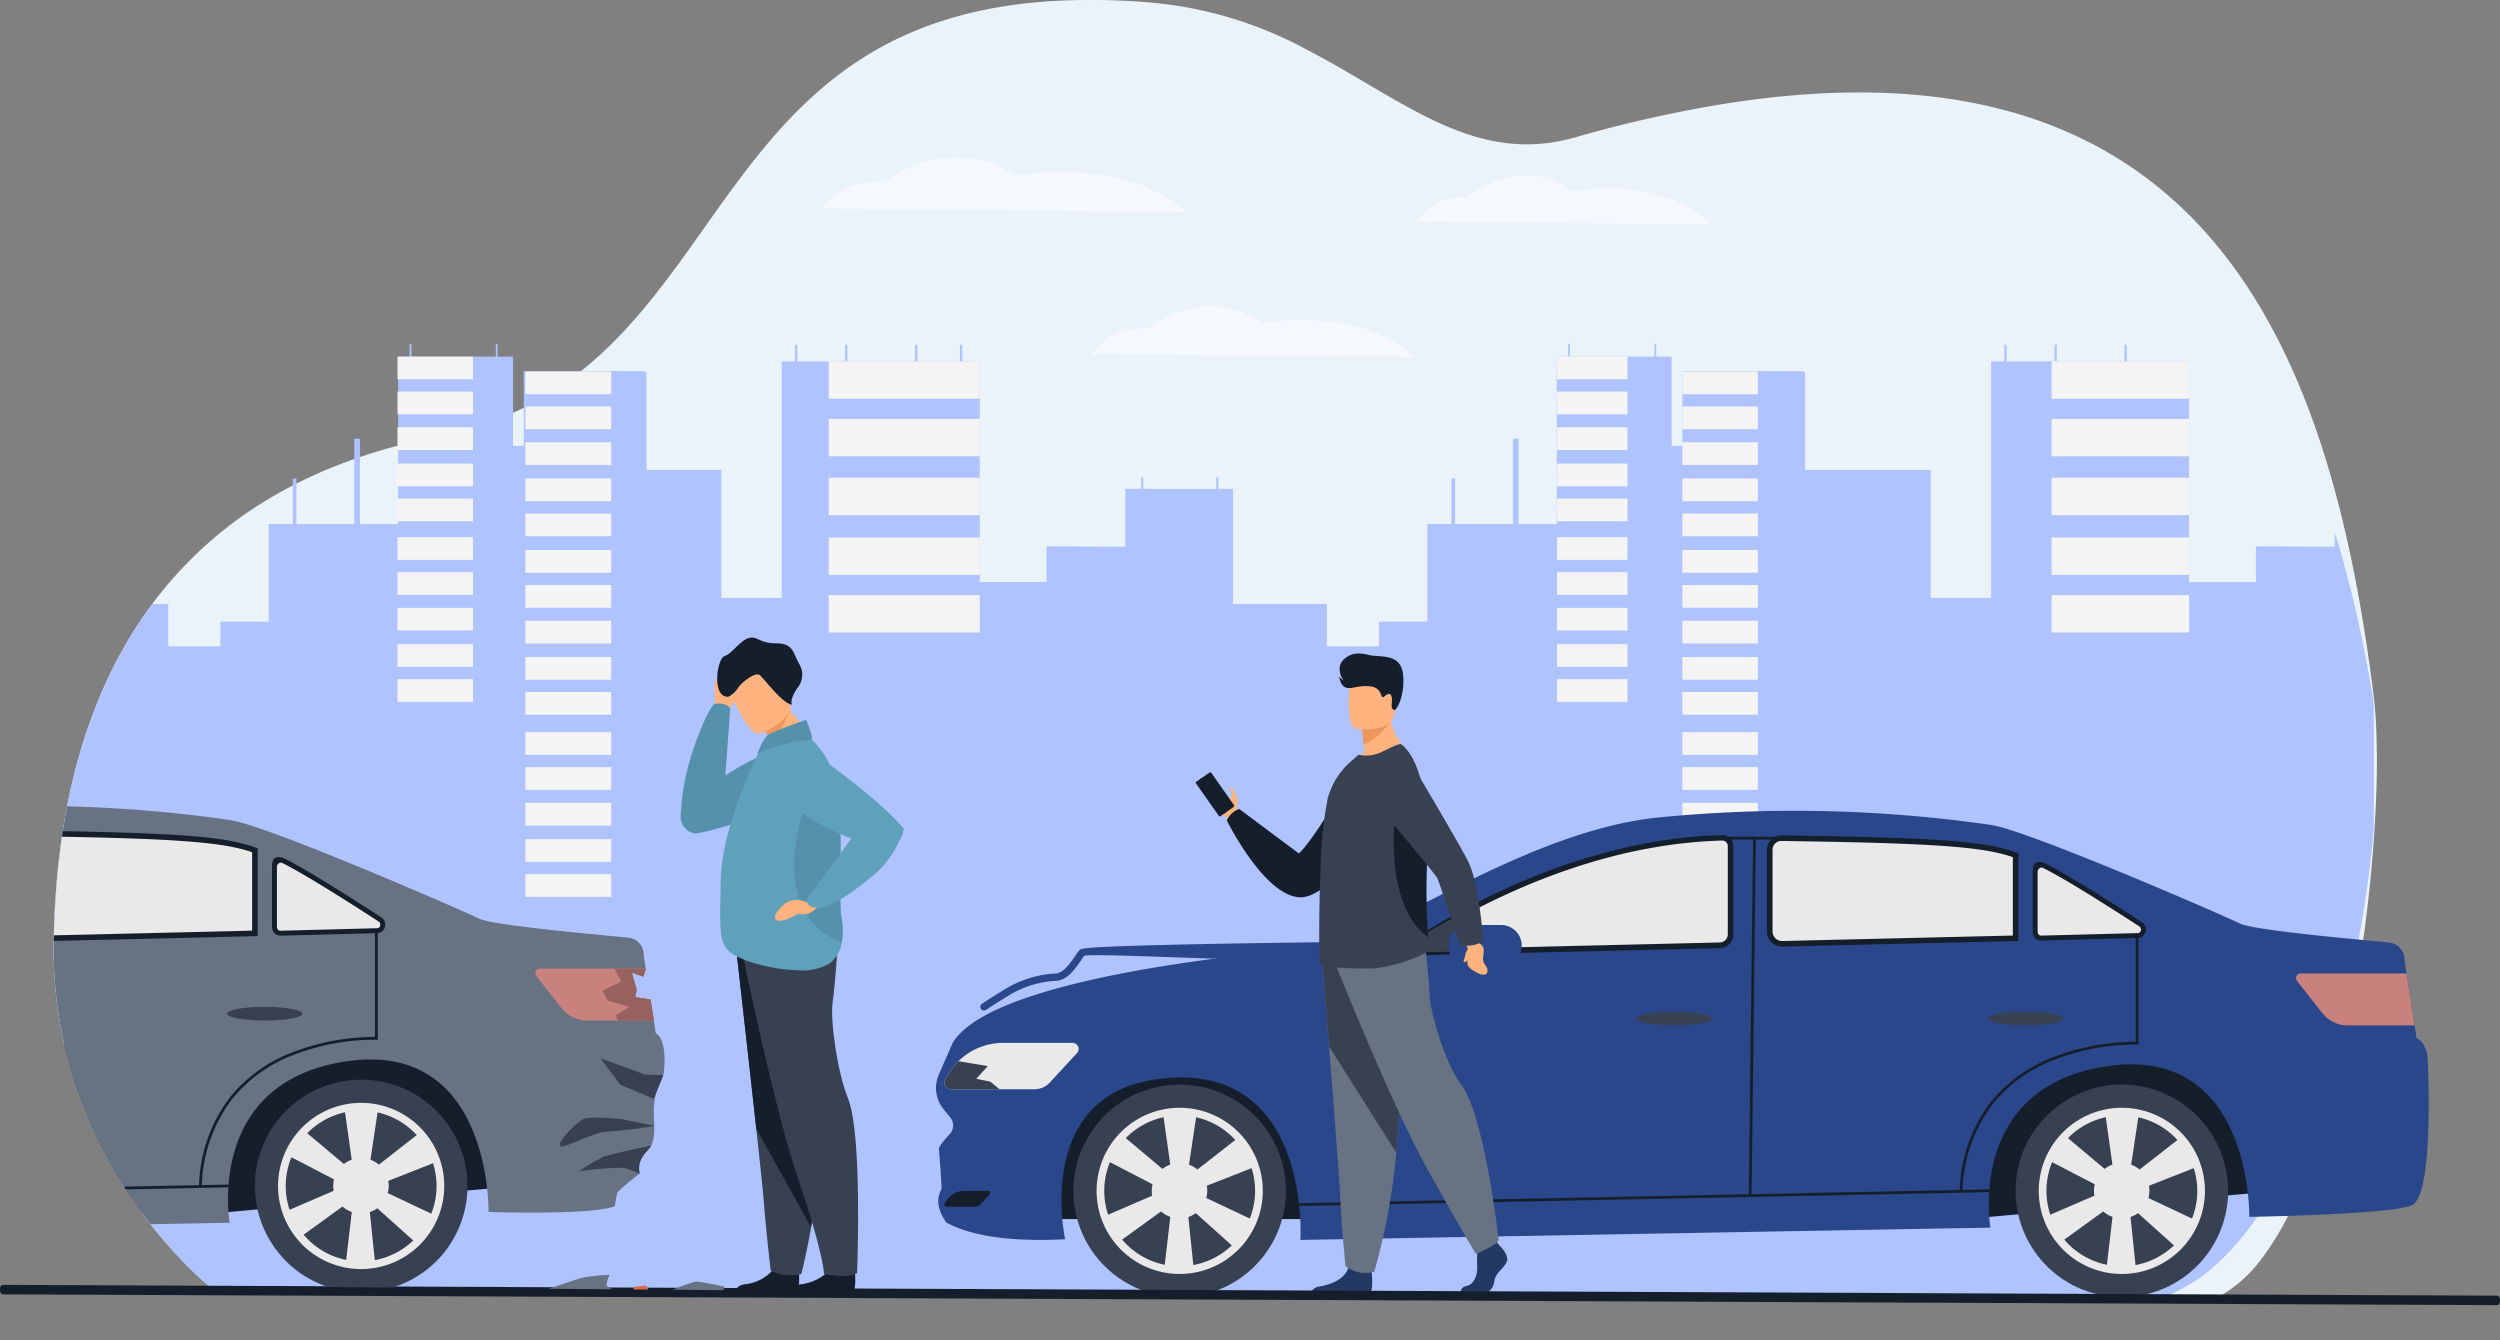 <svg xmlns="http://www.w3.org/2000/svg" xmlns:xlink="http://www.w3.org/1999/xlink" width="308.802" height="165.52" viewBox="0 0 308.802 165.52">
  <rect x="0" y="0" width="308.802" height="165.52" fill="#808080" stroke="none"/>
  <defs>
    <clipPath id="clip-path">
      <path id="Path_2065" data-name="Path 2065" d="M1916.377,595.98c0,1.34-.023,2.753-.072,4.231-.01.276-.019.557-.031.838q-.067,1.668-.176,3.427c-.018.266-.034.533-.052.8-.021.324-.045.651-.069.977-.1,1.381-.22,2.795-.357,4.231-.029.291-.058.579-.087.87-.141,1.391-.3,2.806-.477,4.231-.037.292-.076.589-.112.881q-.272,2.1-.594,4.229c-.045.3-.093.6-.14.89q-.262,1.678-.558,3.352-.159.881-.321,1.759-.4,2.13-.854,4.231c-.062.292-.128.581-.192.873-.318,1.426-.653,2.838-1.009,4.226q-.113.443-.229.882c-.313,1.186-.642,2.354-.982,3.5-.187.628-.38,1.247-.575,1.86-.464,1.454-.956,2.867-1.471,4.226-.112.3-.224.59-.339.881-.586,1.482-1.2,2.894-1.845,4.223-.136.282-.274.56-.417.834a36.132,36.132,0,0,1-2.489,4.218q-.421.614-.857,1.178a16.562,16.562,0,0,1-4.544,4.209c-.119.069-.239.138-.36.2l-.09.048c-.236.127-.473.241-.712.347l-12.629.026-35.7.069-44.311-.356-2.975-.024-14.346-.116-34.273-.274-103.522-.833s-19.2-15.217-19.2-41.633c0-.364,0-.727.009-1.094.209-10.349,1.781-27.57,12.172-41.53a49.563,49.563,0,0,1,15.224-13.467q1.042-.6,2.137-1.163c.149-.079.3-.156.451-.231q1.447-.732,2.988-1.406,2-.869,4.152-1.63c.231-.083.466-.164.7-.244s.486-.164.731-.244q1.89-.618,3.9-1.149l.08-.021q1.928-.505,3.974-.927c.277-.059.555-.114.836-.168q2.023-.395,3.877-.931c.188-.055.374-.109.56-.167a39.894,39.894,0,0,0,4.945-1.848q.677-.3,1.329-.629l.192-.1.127-.066q1.4-.712,2.7-1.515a40.068,40.068,0,0,0,4-2.806c.023-.016.043-.034.064-.049,18.781-14.964,22.167-43.335,57.927-45.684a84.712,84.712,0,0,1,13.088.225,49.552,49.552,0,0,1,18.868,5.89c5.739,2.988,10.758,6.445,15.829,8.793l.347.16c4.974,2.254,10.012,3.41,15.846,1.98.283-.066.568-.143.857-.224a159.652,159.652,0,0,1,18.124-4.1c.117-.018.233-.037.35-.056,13.54-2.153,24.773-1.738,34.109.661.115.029.232.058.348.092a52.556,52.556,0,0,1,11.063,4.25q1.406.736,2.733,1.545c.028.018.055.032.082.05l.441.274.424.266.039.026q1.636,1.052,3.164,2.216,1.81,1.379,3.469,2.9c.315.29.627.583.934.879a52.158,52.158,0,0,1,3.934,4.25c.246.292.485.587.72.886q1.629,2.043,3.081,4.246c.248.376.491.753.731,1.134q1.3,2.063,2.463,4.242c.157.294.311.589.465.886.716,1.381,1.393,2.8,2.033,4.241.14.313.278.629.412.945q.874,2.034,1.656,4.133c.194.523.385,1.044.573,1.572.324.913.635,1.837.935,2.766.252.778.494,1.558.732,2.344q.628,2.1,1.188,4.239c.079.294.154.589.228.883q.38,1.48.725,2.978c.1.417.194.839.287,1.261.066.294.131.594.2.892q.082.388.165.772.327,1.555.629,3.121l.067.343c.054.294.111.587.166.883q.391,2.109.738,4.234c.047.29.093.583.141.874q.334,2.114.629,4.236c.042.294.083.587.124.883q.177,1.3.342,2.6c.045.359.086.736.125,1.128.014.164.03.332.045.5.032.364.061.743.085,1.133.084,1.287.131,2.705.146,4.231C1916.377,595.387,1916.377,595.683,1916.377,595.98Z" transform="translate(-1629.413 -502.271)" fill="none"/>
    </clipPath>
  </defs>
  <g id="Group_2551" data-name="Group 2551" transform="translate(-1612.215 -502.271)">
    <path id="Path_1955" data-name="Path 1955" d="M1916.377,595.98c0,1.34-.023,2.753-.072,4.231-.01.276-.019.557-.031.838q-.067,1.668-.176,3.427c-.018.266-.034.533-.052.8-.021.324-.045.651-.069.977-.1,1.381-.22,2.795-.357,4.231-.029.291-.058.579-.087.87-.141,1.391-.3,2.806-.477,4.231-.037.292-.076.589-.112.881q-.272,2.1-.594,4.229c-.045.3-.093.6-.14.89q-.262,1.678-.558,3.352-.159.881-.321,1.759-.4,2.13-.854,4.231c-.062.292-.128.581-.192.873-.318,1.426-.653,2.838-1.009,4.226q-.113.443-.229.882c-.313,1.186-.642,2.354-.982,3.5-.187.628-.38,1.247-.575,1.86-.464,1.454-.956,2.867-1.471,4.226-.112.3-.224.59-.339.881-.586,1.482-1.2,2.894-1.845,4.223-.136.282-.274.56-.417.834a36.132,36.132,0,0,1-2.489,4.218q-.421.614-.857,1.178a16.562,16.562,0,0,1-4.544,4.209c-.119.069-.239.138-.36.2l-.09.048c-.236.127-.473.241-.712.347l-12.629.026-35.7.069-44.311-.356-2.975-.024-14.346-.116-34.273-.274-103.522-.833s-19.2-15.217-19.2-41.633c0-.364,0-.727.009-1.094.209-10.349,1.781-27.57,12.172-41.53a49.563,49.563,0,0,1,15.224-13.467q1.042-.6,2.137-1.163c.149-.079.3-.156.451-.231q1.447-.732,2.988-1.406,2-.869,4.152-1.63c.231-.083.466-.164.7-.244s.486-.164.731-.244q1.89-.618,3.9-1.149l.08-.021q1.928-.505,3.974-.927c.277-.059.555-.114.836-.168q2.023-.395,3.877-.931c.188-.055.374-.109.56-.167a39.894,39.894,0,0,0,4.945-1.848q.677-.3,1.329-.629l.192-.1.127-.066q1.4-.712,2.7-1.515a40.068,40.068,0,0,0,4-2.806c.023-.016.043-.034.064-.049,18.781-14.964,22.167-43.335,57.927-45.684a84.712,84.712,0,0,1,13.088.225,49.552,49.552,0,0,1,18.868,5.89c5.739,2.988,10.758,6.445,15.829,8.793l.347.16c4.974,2.254,10.012,3.41,15.846,1.98.283-.066.568-.143.857-.224a159.652,159.652,0,0,1,18.124-4.1c.117-.018.233-.037.35-.056,13.54-2.153,24.773-1.738,34.109.661.115.029.232.058.348.092a52.556,52.556,0,0,1,11.063,4.25q1.406.736,2.733,1.545c.028.018.055.032.082.05l.441.274.424.266.039.026q1.636,1.052,3.164,2.216,1.81,1.379,3.469,2.9c.315.29.627.583.934.879a52.158,52.158,0,0,1,3.934,4.25c.246.292.485.587.72.886q1.629,2.043,3.081,4.246c.248.376.491.753.731,1.134q1.3,2.063,2.463,4.242c.157.294.311.589.465.886.716,1.381,1.393,2.8,2.033,4.241.14.313.278.629.412.945q.874,2.034,1.656,4.133c.194.523.385,1.044.573,1.572.324.913.635,1.837.935,2.766.252.778.494,1.558.732,2.344q.628,2.1,1.188,4.239c.079.294.154.589.228.883q.38,1.48.725,2.978c.1.417.194.839.287,1.261.066.294.131.594.2.892q.082.388.165.772.327,1.555.629,3.121l.067.343c.054.294.111.587.166.883q.391,2.109.738,4.234c.047.29.093.583.141.874q.334,2.114.629,4.236c.042.294.083.587.124.883q.177,1.3.342,2.6c.045.359.086.736.125,1.128.014.164.03.332.045.5.032.364.061.743.085,1.133.084,1.287.131,2.705.146,4.231C1916.377,595.387,1916.377,595.683,1916.377,595.98Z" transform="translate(-10.566 0)" fill="#ebf3fa"/>
    <g id="Group_2500" data-name="Group 2500" transform="translate(1618.847 544.742)">
      <path id="Path_1956" data-name="Path 1956" d="M1916,769.346v15.246c-.024.266-.045.533-.071.8-.027.324-.058.651-.092.977-.135,1.381-.294,2.795-.479,4.231-.037.291-.076.579-.116.87-.187,1.391-.4,2.807-.638,4.231-.048.292-.1.589-.151.881q-.361,2.1-.794,4.229c-.06.3-.124.6-.187.891-.234,1.119-.486,2.235-.747,3.352q-.212.881-.43,1.759-.534,2.13-1.144,4.231c-.083.292-.17.581-.257.873q-.641,2.14-1.353,4.226-.151.443-.306.882c-.421,1.186-.86,2.354-1.316,3.5q-.375.942-.769,1.86c-.623,1.454-1.281,2.867-1.97,4.227-.149.3-.3.59-.454.881-.783,1.483-1.606,2.894-2.471,4.223-.183.282-.367.56-.559.834a35.811,35.811,0,0,1-3.331,4.218q-.566.614-1.151,1.178a21.058,21.058,0,0,1-6.084,4.209c-.159.069-.319.138-.48.2l-.122.048-89.779.061-14.346-.116-34.273-.274-103.522-.833s-19.2-15.217-19.2-41.633c0-.364,0-.727.009-1.094.209-10.349,1.781-27.571,12.172-41.53h1.972v5.231H1650v-3.039h5.974V747.117h2.976v-5.625h.451v5.625h7.14V736.574h.7v10.543h4.724v-.144h-.008v-1.338h.008v-1.267h-.008V742.26h.008v-1.348h-.008v-2.105h.008v-1.346h-.008v-2.109h.008V733.9h-.008v-2.107h.008v-1.852h-.008v-2.108h.008v-1.4h1.406v-1.577h.226v1.577h10.426v-1.577h.225v1.577h1.9v11.025l1.34.008v-.008h-.011v-2.109h.011V733.9h-.011v-2.107h.011v-1.451h-.011v-2.107h.011v-.006h12.642v.006h2.172l.339.168v12.031h9.242v15.8h7.464V727.016h1.625v-2.044h.291v2.044h5.9v-2.044h.294v2.044h8.348v-2.044h.292v2.044h5.253v-2.044h.291v2.044h2.159v27.272h8.251v-4.411l9.733.04v-7.148h1.959v-1.415H1764v1.415h7.514v0h1.5v-1.417h.26v1.417h1.813v14.216h11.588v5.231h6.439v-3.039h5.974V747.117h2.976v-5.625h.451v5.625h7.14V736.574h.7v10.543h4.724v-.144h-.008v-1.338h.008v-1.267h-.008V742.26h.008v-1.348h-.008v-2.105h.008v-1.346h-.008v-2.109h.008V733.9h-.008v-2.107h.008v-1.852h-.008v-2.108h.008v-1.4h1.407v-1.577h.225v1.577h10.424v-1.577h.227v1.577h1.9v11.025l1.322.008h.018v-.008h-.01v-2.109h.01V733.9h-.01v-2.107h.01v-1.451h-.01v-2.107h.01v-.006h12.642v.006h2.172c.113.056.225.111.337.168v12.031h15.512v15.8h7.466V727.016h1.624v-2.044h.292v2.044h5.9v-2.044h.29v2.044h8.35v-2.044h.291v2.044h7.7V754.29h8.252v-4.413l9.733.04v-1.8c.13.417.258.839.383,1.261.088.294.177.594.265.892.076.258.148.515.221.772q.44,1.555.846,3.121c.029.112.058.228.089.343q.11.44.223.882.523,2.108.987,4.234c.063.29.125.583.188.874q.45,2.113.844,4.236c.056.293.11.587.165.882q.239,1.3.459,2.6C1915.9,768.578,1915.952,768.955,1916,769.346Z" transform="translate(-1629.413 -724.859)" fill="#aec3ff"/>
      <g id="Group_2499" data-name="Group 2499" transform="translate(42.469 1.578)">
        <rect id="Rectangle_709" data-name="Rectangle 709" width="18.652" height="4.623" transform="translate(53.27 0.579)" fill="#f4f4f4"/>
        <rect id="Rectangle_710" data-name="Rectangle 710" width="18.652" height="4.623" transform="translate(53.27 7.694)" fill="#f4f4f4"/>
        <rect id="Rectangle_711" data-name="Rectangle 711" width="18.652" height="4.623" transform="translate(53.27 14.959)" fill="#f4f4f4"/>
        <rect id="Rectangle_712" data-name="Rectangle 712" width="18.652" height="4.623" transform="translate(53.27 22.339)" fill="#f4f4f4"/>
        <rect id="Rectangle_713" data-name="Rectangle 713" width="18.652" height="4.623" transform="translate(53.27 29.459)" fill="#f4f4f4"/>
        <g id="Group_2489" data-name="Group 2489" transform="translate(143.225)">
          <rect id="Rectangle_714" data-name="Rectangle 714" width="8.703" height="2.808" fill="#f4f4f4"/>
          <rect id="Rectangle_715" data-name="Rectangle 715" width="8.703" height="2.808" transform="translate(0 4.321)" fill="#f4f4f4"/>
          <rect id="Rectangle_716" data-name="Rectangle 716" width="8.703" height="2.808" transform="translate(0 8.733)" fill="#f4f4f4"/>
          <rect id="Rectangle_717" data-name="Rectangle 717" width="8.703" height="2.808" transform="translate(0 13.215)" fill="#f4f4f4"/>
          <rect id="Rectangle_718" data-name="Rectangle 718" width="8.703" height="2.808" transform="translate(0 17.539)" fill="#f4f4f4"/>
        </g>
        <g id="Group_2490" data-name="Group 2490" transform="translate(143.225 22.299)">
          <rect id="Rectangle_719" data-name="Rectangle 719" width="8.703" height="2.808" fill="#f4f4f4"/>
          <rect id="Rectangle_720" data-name="Rectangle 720" width="8.703" height="2.808" transform="translate(0 4.321)" fill="#f4f4f4"/>
          <rect id="Rectangle_721" data-name="Rectangle 721" width="8.703" height="2.808" transform="translate(0 8.733)" fill="#f4f4f4"/>
          <rect id="Rectangle_722" data-name="Rectangle 722" width="8.703" height="2.808" transform="translate(0 13.215)" fill="#f4f4f4"/>
          <rect id="Rectangle_723" data-name="Rectangle 723" width="8.703" height="2.808" transform="translate(0 17.539)" fill="#f4f4f4"/>
        </g>
        <g id="Group_2491" data-name="Group 2491" transform="translate(158.706 1.841)">
          <rect id="Rectangle_724" data-name="Rectangle 724" width="9.326" height="2.808" fill="#f4f4f4"/>
          <rect id="Rectangle_725" data-name="Rectangle 725" width="9.326" height="2.808" transform="translate(0 4.321)" fill="#f4f4f4"/>
          <rect id="Rectangle_726" data-name="Rectangle 726" width="9.326" height="2.808" transform="translate(0 8.733)" fill="#f4f4f4"/>
          <rect id="Rectangle_727" data-name="Rectangle 727" width="9.326" height="2.808" transform="translate(0 13.215)" fill="#f4f4f4"/>
          <rect id="Rectangle_728" data-name="Rectangle 728" width="9.326" height="2.808" transform="translate(0 17.539)" fill="#f4f4f4"/>
        </g>
        <g id="Group_2492" data-name="Group 2492" transform="translate(158.706 23.889)">
          <rect id="Rectangle_729" data-name="Rectangle 729" width="9.326" height="2.808" fill="#f4f4f4"/>
          <rect id="Rectangle_730" data-name="Rectangle 730" width="9.326" height="2.808" transform="translate(0 4.321)" fill="#f4f4f4"/>
          <rect id="Rectangle_731" data-name="Rectangle 731" width="9.326" height="2.808" transform="translate(0 8.733)" fill="#f4f4f4"/>
          <rect id="Rectangle_732" data-name="Rectangle 732" width="9.326" height="2.808" transform="translate(0 13.215)" fill="#f4f4f4"/>
          <rect id="Rectangle_733" data-name="Rectangle 733" width="9.326" height="2.808" transform="translate(0 17.539)" fill="#f4f4f4"/>
        </g>
        <g id="Group_2493" data-name="Group 2493" transform="translate(158.706 46.388)">
          <rect id="Rectangle_734" data-name="Rectangle 734" width="9.326" height="2.808" fill="#f4f4f4"/>
          <rect id="Rectangle_735" data-name="Rectangle 735" width="9.326" height="2.808" transform="translate(0 4.321)" fill="#f4f4f4"/>
          <rect id="Rectangle_736" data-name="Rectangle 736" width="9.326" height="2.808" transform="translate(0 8.733)" fill="#f4f4f4"/>
          <rect id="Rectangle_737" data-name="Rectangle 737" width="9.326" height="2.808" transform="translate(0 13.215)" fill="#f4f4f4"/>
          <rect id="Rectangle_738" data-name="Rectangle 738" width="9.326" height="2.808" transform="translate(0 17.539)" fill="#f4f4f4"/>
        </g>
        <rect id="Rectangle_739" data-name="Rectangle 739" width="16.982" height="4.623" transform="translate(204.319 0.579)" fill="#f4f4f4"/>
        <rect id="Rectangle_740" data-name="Rectangle 740" width="16.982" height="4.623" transform="translate(204.319 7.694)" fill="#f4f4f4"/>
        <rect id="Rectangle_741" data-name="Rectangle 741" width="16.982" height="4.623" transform="translate(204.319 14.959)" fill="#f4f4f4"/>
        <rect id="Rectangle_742" data-name="Rectangle 742" width="16.982" height="4.623" transform="translate(204.319 22.339)" fill="#f4f4f4"/>
        <rect id="Rectangle_743" data-name="Rectangle 743" width="16.982" height="4.623" transform="translate(204.319 29.459)" fill="#f4f4f4"/>
        <g id="Group_2494" data-name="Group 2494">
          <rect id="Rectangle_744" data-name="Rectangle 744" width="9.326" height="2.808" fill="#f4f4f4"/>
          <rect id="Rectangle_745" data-name="Rectangle 745" width="9.326" height="2.808" transform="translate(0 4.321)" fill="#f4f4f4"/>
          <rect id="Rectangle_746" data-name="Rectangle 746" width="9.326" height="2.808" transform="translate(0 8.733)" fill="#f4f4f4"/>
          <rect id="Rectangle_747" data-name="Rectangle 747" width="9.326" height="2.808" transform="translate(0 13.215)" fill="#f4f4f4"/>
          <rect id="Rectangle_748" data-name="Rectangle 748" width="9.326" height="2.808" transform="translate(0 17.539)" fill="#f4f4f4"/>
        </g>
        <g id="Group_2495" data-name="Group 2495" transform="translate(0 22.299)">
          <rect id="Rectangle_749" data-name="Rectangle 749" width="9.326" height="2.808" fill="#f4f4f4"/>
          <rect id="Rectangle_750" data-name="Rectangle 750" width="9.326" height="2.808" transform="translate(0 4.321)" fill="#f4f4f4"/>
          <rect id="Rectangle_751" data-name="Rectangle 751" width="9.326" height="2.808" transform="translate(0 8.733)" fill="#f4f4f4"/>
          <rect id="Rectangle_752" data-name="Rectangle 752" width="9.326" height="2.808" transform="translate(0 13.215)" fill="#f4f4f4"/>
          <rect id="Rectangle_753" data-name="Rectangle 753" width="9.326" height="2.808" transform="translate(0 17.539)" fill="#f4f4f4"/>
        </g>
        <g id="Group_2496" data-name="Group 2496" transform="translate(15.793 1.841)">
          <rect id="Rectangle_754" data-name="Rectangle 754" width="10.6" height="2.808" fill="#f4f4f4"/>
          <rect id="Rectangle_755" data-name="Rectangle 755" width="10.6" height="2.808" transform="translate(0 4.321)" fill="#f4f4f4"/>
          <rect id="Rectangle_756" data-name="Rectangle 756" width="10.6" height="2.808" transform="translate(0 8.733)" fill="#f4f4f4"/>
          <rect id="Rectangle_757" data-name="Rectangle 757" width="10.6" height="2.808" transform="translate(0 13.215)" fill="#f4f4f4"/>
          <rect id="Rectangle_758" data-name="Rectangle 758" width="10.6" height="2.808" transform="translate(0 17.539)" fill="#f4f4f4"/>
        </g>
        <g id="Group_2497" data-name="Group 2497" transform="translate(15.793 23.889)">
          <rect id="Rectangle_759" data-name="Rectangle 759" width="10.6" height="2.808" fill="#f4f4f4"/>
          <rect id="Rectangle_760" data-name="Rectangle 760" width="10.6" height="2.808" transform="translate(0 4.321)" fill="#f4f4f4"/>
          <rect id="Rectangle_761" data-name="Rectangle 761" width="10.6" height="2.808" transform="translate(0 8.733)" fill="#f4f4f4"/>
          <rect id="Rectangle_762" data-name="Rectangle 762" width="10.6" height="2.808" transform="translate(0 13.215)" fill="#f4f4f4"/>
          <rect id="Rectangle_763" data-name="Rectangle 763" width="10.6" height="2.808" transform="translate(0 17.539)" fill="#f4f4f4"/>
        </g>
        <g id="Group_2498" data-name="Group 2498" transform="translate(15.793 46.388)">
          <rect id="Rectangle_764" data-name="Rectangle 764" width="10.6" height="2.808" fill="#f4f4f4"/>
          <rect id="Rectangle_765" data-name="Rectangle 765" width="10.6" height="2.808" transform="translate(0 4.321)" fill="#f4f4f4"/>
          <rect id="Rectangle_766" data-name="Rectangle 766" width="10.6" height="2.808" transform="translate(0 8.733)" fill="#f4f4f4"/>
          <rect id="Rectangle_767" data-name="Rectangle 767" width="10.6" height="2.808" transform="translate(0 13.215)" fill="#f4f4f4"/>
          <rect id="Rectangle_768" data-name="Rectangle 768" width="10.6" height="2.808" transform="translate(0 17.539)" fill="#f4f4f4"/>
        </g>
      </g>
    </g>
    <path id="Path_1957" data-name="Path 1957" d="M2127.282,610.547a8.12,8.12,0,0,1,7.619-3.3s7.8-6.184,16.118-.825c0,0,8.842-1.328,15.39,1.15,4.366,1.652,5.808,3.385,5.808,3.385Z" transform="translate(-413.438 -82.512)" fill="#fff" opacity="0.5"/>
    <path id="Path_1958" data-name="Path 1958" d="M2301.569,706.561a7.092,7.092,0,0,1,6.739-3.062s6.9-5.742,14.255-.766c0,0,7.82-1.233,13.611,1.068,3.861,1.534,5.137,3.143,5.137,3.143Z" transform="translate(-554.47 -160.571)" fill="#fff" opacity="0.5"/>
    <path id="Path_1959" data-name="Path 1959" d="M2512.365,621.456a6.373,6.373,0,0,1,6.136-2.979s6.282-5.585,12.982-.745c0,0,7.121-1.2,12.4,1.038,3.516,1.492,4.677,3.057,4.677,3.057Z" transform="translate(-725.044 -91.834)" fill="#fff" opacity="0.5"/>
    <g id="Group_2523" data-name="Group 2523" transform="translate(1727.831 602.435)">
      <path id="Path_1961" data-name="Path 1961" d="M2267.218,1202.028h114.414l38.641-3.481s-6.915-17.228-8.8-17.487-140.632,0-140.632,0Z" transform="translate(-2254.504 -1151.614)" fill="#151f2c"/>
      <path id="Path_1962" data-name="Path 1962" d="M2382.865,1075.94c-2.848,1.166-20.06,1.424-20.06,1.424s.389-21.094-17.341-18.636-14.629,19.967-14.629,19.967l-85.235,1.521s1.384-22.237-17.435-19.9c-15.635,1.943-11.618,19.815-11.618,19.815-8.067.416-12.391-.8-14.684-2.07,0,0,0,0,0,0-1.718-2.422-.717-3.839-.617-4.087s-.249-4.37-.3-4.966c-.028-.335.7-1.189,1.339-1.872a1.545,1.545,0,0,0,.078-2.031l-.853-1.051a4.135,4.135,0,0,1-.577-4.258l1.694-3.878v0c5.524-9.488,48.832-12.078,48.832-12.078,6.577-3.78,12.031-6.591,16.3-8.632,6.8-3.256,14.563-6.431,22.072-7.173a170.19,170.19,0,0,1,41.142.931c4.788.776,28.859,11.259,30.671,12.165s16.587,2.133,18.486,2.365a2.071,2.071,0,0,1,1.841,2.128l.261,1.684.992,6.413.242,1.566c1.381.69,1.383,2.667,1.383,2.667S2385.711,1074.775,2382.865,1075.94Z" transform="translate(-2200.588 -1027.222)" fill="#2b478b"/>
      <g id="Group_2507" data-name="Group 2507" transform="translate(11.675 28.51)">
        <circle id="Ellipse_210" data-name="Ellipse 210" cx="13.125" cy="13.125" r="13.125" transform="translate(0 20.691) rotate(-52.018)" fill="#384152"/>
        <g id="Group_2502" data-name="Group 2502" transform="translate(8.158 8.158)">
          <path id="Path_1963" data-name="Path 1963" d="M2314.8,1239.927a10.264,10.264,0,1,1,10.264-10.265A10.276,10.276,0,0,1,2314.8,1239.927Zm0-19.58a9.316,9.316,0,1,0,9.315,9.315A9.326,9.326,0,0,0,2314.8,1220.347Z" transform="translate(-2304.533 -1219.398)" fill="#e9e9e9"/>
        </g>
        <g id="Group_2506" data-name="Group 2506" transform="translate(8.954 8.57)">
          <g id="Group_2503" data-name="Group 2503" transform="translate(7.375)">
            <path id="Path_1964" data-name="Path 1964" d="M2351.2,1241.21h-3.677l1.181-10.079-1.35-9.573,4.2.26-1.4,9.314Z" transform="translate(-2347.354 -1221.557)" fill="#e9e9e9"/>
          </g>
          <g id="Group_2504" data-name="Group 2504" transform="translate(0 3.094)">
            <path id="Path_1965" data-name="Path 1965" d="M2310.54,1250.929l-1.838-3.185,9.32-4.016,7.617-5.954,1.876,3.77-8.767,3.443Z" transform="translate(-2308.702 -1237.773)" fill="#e9e9e9"/>
          </g>
          <g id="Group_2505" data-name="Group 2505" transform="translate(0.364 2.982)">
            <path id="Path_1966" data-name="Path 1966" d="M2310.61,1240.256l2.021-3.073,7.773,6.524,8.74,4.132-2.526,3.37-7.013-6.288Z" transform="translate(-2310.61 -1237.183)" fill="#e9e9e9"/>
          </g>
          <path id="Path_1967" data-name="Path 1967" d="M2340.274,1258.574A3.425,3.425,0,1,1,2343.7,1262,3.425,3.425,0,0,1,2340.274,1258.574Z" transform="translate(-2334.25 -1248.74)" fill="#e9e9e9"/>
        </g>
      </g>
      <g id="Group_2513" data-name="Group 2513" transform="translate(130.806 31.261)">
        <circle id="Ellipse_211" data-name="Ellipse 211" cx="13.125" cy="13.125" r="13.125" transform="translate(0 25.618) rotate(-77.399)" fill="#384152"/>
        <g id="Group_2508" data-name="Group 2508" transform="translate(5.408 5.408)">
          <path id="Path_1968" data-name="Path 1968" d="M2924.738,1239.927A10.264,10.264,0,1,1,2935,1229.662,10.276,10.276,0,0,1,2924.738,1239.927Zm0-19.58a9.316,9.316,0,1,0,9.315,9.315A9.326,9.326,0,0,0,2924.738,1220.347Z" transform="translate(-2914.473 -1219.398)" fill="#e9e9e9"/>
        </g>
        <g id="Group_2512" data-name="Group 2512" transform="translate(6.203 5.82)">
          <g id="Group_2509" data-name="Group 2509" transform="translate(7.375)">
            <path id="Path_1969" data-name="Path 1969" d="M2961.141,1241.21h-3.678l1.18-10.079-1.349-9.573,4.2.26-1.4,9.314Z" transform="translate(-2957.295 -1221.557)" fill="#e9e9e9"/>
          </g>
          <g id="Group_2510" data-name="Group 2510" transform="translate(0 3.094)">
            <path id="Path_1970" data-name="Path 1970" d="M2920.48,1250.929l-1.838-3.185,9.319-4.016,7.617-5.954,1.876,3.77-8.767,3.443Z" transform="translate(-2918.643 -1237.773)" fill="#e9e9e9"/>
          </g>
          <g id="Group_2511" data-name="Group 2511" transform="translate(0.364 2.982)">
            <path id="Path_1971" data-name="Path 1971" d="M2920.55,1240.256l2.02-3.073,7.774,6.524,8.74,4.132-2.526,3.37-7.012-6.288Z" transform="translate(-2920.55 -1237.183)" fill="#e9e9e9"/>
          </g>
          <path id="Path_1972" data-name="Path 1972" d="M2950.215,1258.574a3.424,3.424,0,1,1,3.424,3.425A3.424,3.424,0,0,1,2950.215,1258.574Z" transform="translate(-2944.191 -1248.74)" fill="#e9e9e9"/>
        </g>
      </g>
      <path id="Path_1973" data-name="Path 1973" d="M2222.42,1178.643l-3.369,3.652a2.557,2.557,0,0,1-1.878.823H2206.84a.8.8,0,0,1-.7-1.187l.295-.528a7.819,7.819,0,0,1,1.334-1.752h0a7.841,7.841,0,0,1,5.51-2.262h8.585A.748.748,0,0,1,2222.42,1178.643Z" transform="translate(-2205 -1148.735)" fill="#e9e9e9"/>
      <path id="Path_1974" data-name="Path 1974" d="M2211.441,1273.193h-2.93a2.677,2.677,0,0,0-2.336,1.371l-.1.18a.272.272,0,0,0,.238.405h3.526a.872.872,0,0,0,.641-.281l1.15-1.246A.256.256,0,0,0,2211.441,1273.193Z" transform="translate(-2204.999 -1226.26)" fill="#151f2c"/>
      <path id="Path_1975" data-name="Path 1975" d="M2785.694,1056.875l-43.813,1.041a1.529,1.529,0,0,1-1.566-1.529v-10.094a1.423,1.423,0,0,1,1.444-1.424c18.683.26,25.086.78,28.926,2.105,3.386,1.168,11.307,5.973,15.4,8.411A.8.8,0,0,1,2785.694,1056.875Z" transform="translate(-2637.332 -1041.502)" fill="#e9e9e9"/>
      <path id="Path_1976" data-name="Path 1976" d="M2547.531,1044.512l2.087.025V1057.7l-42.267,1a.552.552,0,0,1-.323-1.009C2511.967,1054.369,2528.509,1044.3,2547.531,1044.512Z" transform="translate(-2448.361 -1041.21)" fill="#e9e9e9"/>
      <path id="Path_1977" data-name="Path 1977" d="M2977.26,1100.054h-.023v-1.83l.437.26A.844.844,0,0,1,2977.26,1100.054Z" transform="translate(-2829.048 -1084.677)" fill="#e9e9e9"/>
      <path id="Path_1978" data-name="Path 1978" d="M2718.361,1054.989l-5.176-.41.345-14.08h4.832Z" transform="translate(-2615.377 -1037.965)" fill="#2b478b"/>
      <path id="Path_1979" data-name="Path 1979" d="M2901.9,1062.819h-2.416v-12.644l2.416,1.45Z" transform="translate(-2766.127 -1045.796)" fill="#2b478b"/>
      <path id="Path_1980" data-name="Path 1980" d="M2511.135,1095.725l1.289,4.269-7.051.167a.418.418,0,0,1-.255-.758A33.531,33.531,0,0,1,2511.135,1095.725Z" transform="translate(-2446.871 -1082.655)" fill="#384152"/>
      <g id="Group_2514" data-name="Group 2514" transform="translate(57.532 2.972)">
        <path id="Path_1981" data-name="Path 1981" d="M2502.774,1057.687a.663.663,0,0,1-.379-1.207l.147-.1c.152-.106.323-.222.511-.349q.232-.156.5-.331l.267-.176c.2-.133.417-.271.644-.415l.5-.319.029-.018.074-.046c.146-.091.3-.188.459-.285l.035-.022.16-.1c.078-.049.161-.1.245-.149l.354-.214c.339-.2.7-.418,1.082-.637l.358-.206q.358-.207.737-.417h0l.177-.1c.509-.283,1.025-.564,1.534-.834l.168-.088.233-.123c.969-.508,1.965-1.005,2.962-1.481l.309-.146q.466-.221.947-.44c.106-.049.214-.1.323-.147.213-.1.431-.195.652-.292l.33-.146c.329-.145.68-.3,1.072-.461l.612-.255c1.382-.57,2.79-1.1,4.186-1.591l.306-.106.346-.117.435-.146.353-.116.014,0c.123-.041.246-.081.37-.12.225-.072.45-.144.677-.214q.231-.073.468-.144c.239-.072.479-.144.72-.215l.4-.115q.378-.109.76-.213c.5-.138,1.019-.273,1.527-.4l.031-.008.135-.034c.216-.054.438-.108.66-.16.131-.032.265-.063.4-.094l.1-.023.3-.068.4-.089.4-.087.407-.084c.133-.028.27-.056.406-.083l.022,0,.386-.076.386-.073.436-.079.281-.05.132-.023c.276-.047.551-.093.827-.136l.416-.065.021,0q.367-.055.733-.106c.457-.063.915-.122,1.364-.174l.029,0c.126-.014.252-.029.379-.042l.272-.029c.089-.011.188-.02.286-.03l.319-.031.43-.039.414-.034.321-.025.614-.042.364-.022.053,0,.4-.021.324-.015h.01l.291-.012.241-.009.286-.008a1.377,1.377,0,0,1,1.413,1.374v10.911a1.694,1.694,0,0,1-1.644,1.683l-38.64.917Zm6.382-4.568-.239.134q-.417.233-.813.459l-.355.2c-.376.218-.738.43-1.073.633l-.352.212-.243.148-.155.095-.037.022q-.237.145-.459.285l-.1.061-.5.317q-.337.214-.636.41l-.265.175q-.262.173-.492.328c-.185.125-.354.239-.505.345l-.07.048,7.259-.172,31.292-.743a1,1,0,0,0,.97-.993v-10.911a.686.686,0,0,0-.7-.684l-.283.009-.24.009-.284.012h-.011l-.321.015q-.2.009-.4.021l-.053,0-.356.021-.609.041-.311.024-.414.034-.426.039-.315.031c-.1.009-.188.018-.28.029l-.271.028-.374.042-.029,0c-.443.052-.9.109-1.348.171-.242.034-.484.069-.725.105l-.02,0-.413.065c-.275.043-.546.089-.817.135l-.132.023-.276.049-.432.078-.382.073-.384.075-.021,0c-.134.026-.267.053-.4.081l-.4.084-.4.086-.4.088-.3.067-.1.023-.394.092c-.222.052-.44.105-.656.159l-.129.032-.032.008c-.5.126-1.014.26-1.514.4-.253.069-.5.139-.753.21l-.4.115-.712.213-.463.142c-.226.07-.449.141-.672.213-.122.038-.243.078-.364.118l-.015.005-.349.115-.434.145-.341.116-.3.105c-1.384.483-2.78,1.013-4.149,1.578l-.608.253c-.388.163-.735.313-1.062.457l-.329.145q-.327.144-.646.289l-.319.145c-.32.146-.632.291-.941.437l-.308.146c-.987.471-1.975.965-2.935,1.468l-.233.123-.166.087C2510.076,1052.615,2509.614,1052.866,2509.156,1053.12Z" transform="translate(-2502.111 -1042.8)" fill="#151f2c"/>
      </g>
      <g id="Group_2515" data-name="Group 2515" transform="translate(135.464 6.294)">
        <path id="Path_1982" data-name="Path 1982" d="M2911.568,1069.928a.99.99,0,0,1-.694-.287,1.135,1.135,0,0,1-.334-.809v-7.367c0-.419.062-.954.4-1.166a1.34,1.34,0,0,1,1.148.107c.361.177.613.3.748.377l.054.029.147.08c1.836,1,4.449,2.581,7.77,4.692l.421.268c.335.213.661.422.974.624l1.165.751.582.378.083.053.025.016a1.069,1.069,0,0,1,.428,1.2.98.98,0,0,1-.918.743l-.126,0-11.847.307Zm.065-9.018a.431.431,0,0,0-.228.068.564.564,0,0,0-.254.488v7.367a.52.52,0,0,0,.149.371.387.387,0,0,0,.277.113l11.973-.311a.383.383,0,0,0,.346-.3.459.459,0,0,0-.173-.519l-.026-.016-.08-.052-.584-.379-1.162-.75c-.313-.2-.638-.41-.972-.623l-.42-.267c-3.309-2.1-5.911-3.675-7.735-4.672l-.149-.081-.045-.024c-.132-.071-.383-.2-.732-.369A.418.418,0,0,0,2911.634,1060.91Z" transform="translate(-2910.541 -1060.208)" fill="#151f2c"/>
      </g>
      <path id="Path_1983" data-name="Path 1983" d="M2511.135,1095.725l1.289,4.269-7.051.167a.418.418,0,0,1-.255-.758A33.531,33.531,0,0,1,2511.135,1095.725Z" transform="translate(-2446.871 -1082.655)" fill="#384152"/>
      <g id="Group_2516" data-name="Group 2516" transform="translate(102.638 3.022)">
        <path id="Path_1984" data-name="Path 1984" d="M2740.376,1056.8a1.875,1.875,0,0,1-1.871-1.874v-10.095a1.768,1.768,0,0,1,1.794-1.768c19.284.269,25.256.706,29.043,2.127l.224.084v10.834l-29.142.691Zm-.1-13.047a1.08,1.08,0,0,0-1.079,1.078v10.095a1.184,1.184,0,0,0,1.213,1.183l28.468-.676v-9.679c-3.686-1.308-10.006-1.743-28.586-2Z" transform="translate(-2738.505 -1043.061)" fill="#151f2c"/>
      </g>
      <path id="Path_1985" data-name="Path 1985" d="M3095.675,1138.891h-8.249a4,4,0,0,1-3.146-1.528l-3.12-3.964a.57.57,0,0,1,.448-.922h13.074Z" transform="translate(-2913.042 -1112.394)" fill="#c8817d"/>
      <g id="Group_2517" data-name="Group 2517" transform="translate(100.398 3.194)">
        <rect id="Rectangle_771" data-name="Rectangle 771" width="44.207" height="0.345" transform="matrix(0.012, -1, 1, 0.012, 0, 44.204)" fill="#151f2c"/>
      </g>
      <g id="Group_2518" data-name="Group 2518" transform="translate(44.841 46.748)">
        <rect id="Rectangle_772" data-name="Rectangle 772" width="85.294" height="0.345" transform="translate(0 1.707) rotate(-1.147)" fill="#151f2c"/>
      </g>
      <path id="Path_1986" data-name="Path 1986" d="M2663.314,1158.065c0,.467-2.085.846-4.658.846s-4.659-.379-4.659-.846,2.086-.847,4.659-.847S2663.314,1157.6,2663.314,1158.065Z" transform="translate(-2567.483 -1132.414)" fill="#384152"/>
      <path id="Path_1987" data-name="Path 1987" d="M2890.714,1158.065c0,.467-2.086.846-4.659.846s-4.658-.379-4.658-.846,2.086-.847,4.658-.847S2890.714,1157.6,2890.714,1158.065Z" transform="translate(-2751.493 -1132.414)" fill="#384152"/>
      <g id="Group_2519" data-name="Group 2519" transform="translate(126.451 15.374)">
        <path id="Path_1988" data-name="Path 1988" d="M2863.65,1139.363l-.344-.019a18.827,18.827,0,0,1,3.871-11.008,18.292,18.292,0,0,1,7.494-5.426,28.38,28.38,0,0,1,10.374-1.971v-13.144h.345v13.5l-.18-.008a27.893,27.893,0,0,0-10.419,1.946,17.943,17.943,0,0,0-7.349,5.323A18.5,18.5,0,0,0,2863.65,1139.363Z" transform="translate(-2863.306 -1107.794)" fill="#151f2c"/>
      </g>
      <g id="Group_2520" data-name="Group 2520" transform="translate(55.22 17.145)">
        <path id="Path_1989" data-name="Path 1989" d="M2490.011,1148.342a184.283,184.283,0,0,1,1.057-23.9,55.989,55.989,0,0,1,1.255-7.363l.333.093c-.026.091-2.556,9.4-2.3,31.167Z" transform="translate(-2489.993 -1117.078)" fill="#151f2c"/>
      </g>
      <g id="Group_2521" data-name="Group 2521" transform="translate(97.677 3.194)">
        <rect id="Rectangle_773" data-name="Rectangle 773" width="6.75" height="0.345" fill="#151f2c"/>
      </g>
      <path id="Path_1990" data-name="Path 1990" d="M2212.858,1192.711h-6.019a.8.8,0,0,1-.7-1.187l.295-.528a7.817,7.817,0,0,1,1.334-1.752h0l3.643.6-1.439,1.576,1.721.347Z" transform="translate(-2205 -1158.328)" fill="#384152"/>
      <g id="Group_2522" data-name="Group 2522" transform="translate(5.474 16.169)">
        <path id="Path_1991" data-name="Path 1991" d="M2229.725,1120.445a.447.447,0,0,1-.26-.811c.029-.02.735-.522,3.008-1.905a13.2,13.2,0,0,1,6.162-1.852c.927-.062,1.839-1.4,2.385-2.2a6.623,6.623,0,0,1,.5-.675c.216-.234.44-.476,16.922-.791,8.055-.154,18-.244,16.234-.244h1.841c.244,0,.254.585.3.826.544,2.974-2.684,1.494-2.931,1.5-12.3.134-30.1-.966-31.771-.607-.092.118-.218.3-.351.5-.678,1-1.7,2.5-3.064,2.593a12.336,12.336,0,0,0-5.758,1.724c-2.234,1.36-2.946,1.864-2.953,1.869A.446.446,0,0,1,2229.725,1120.445Z" transform="translate(-2229.278 -1111.963)" fill="#2b478b"/>
      </g>
      <path id="Rectangle_774" data-name="Rectangle 774" d="M2.533,0H6.519A2.533,2.533,0,0,1,9.052,2.533v0A2.533,2.533,0,0,1,6.519,5.066H2.533A2.533,2.533,0,0,1,0,2.533v0A2.533,2.533,0,0,1,2.533,0Z" transform="translate(63.292 14.096)" fill="#2b478b"/>
    </g>
    <g id="Group_2524" data-name="Group 2524" transform="translate(1696.295 581.022)">
      <path id="Path_1992" data-name="Path 1992" d="M2057.364,935.536s-.113-1.832-.1-2.625,1.972-3.068,2.637-3.068.444,2.1.333,2.749.222,1.244-.148,1.761-1.1,1.614-1.1,1.614Z" transform="translate(-2053.075 -927.011)" fill="#feb27d"/>
      <path id="Path_1993" data-name="Path 1993" d="M2092.7,957.383l-3.144,3.014a9.643,9.643,0,0,1-1.795-2.019q-.11-.162-.21-.322a15.206,15.206,0,0,1-.95-1.792q-.054-.118-.1-.225c-.174-.379,1.745-1.594,2.829-2.363a4.127,4.127,0,0,0,.683-.564,3.066,3.066,0,0,0,0,.855,3.512,3.512,0,0,0,.948,1.776A11.368,11.368,0,0,0,2092.7,957.383Z" transform="translate(-2076.723 -945.84)" fill="#feb27d"/>
      <path id="Path_1994" data-name="Path 1994" d="M2090.8,957.974s-.623,3.313-2.561,4.339c-.073-.108-.143-.216-.211-.322a15.208,15.208,0,0,1-.95-1.792,14.066,14.066,0,0,1,2.812-2.2C2090.43,957.985,2090.8,957.974,2090.8,957.974Z" transform="translate(-2077.2 -949.774)" fill="#ed975d"/>
      <path id="Path_1995" data-name="Path 1995" d="M2071.018,939.564s4.706-1.571,3.682-4.486-1.105-5.082-4.153-4.2-3.237,2.2-3.133,3.252S2069.767,939.9,2071.018,939.564Z" transform="translate(-2061.271 -927.686)" fill="#feb27d"/>
      <path id="Path_1996" data-name="Path 1996" d="M2068.218,923.271s-.479-.318.574-1.982a2.557,2.557,0,0,0,.258-3.059c-.769-1.4-.72-2.52-2.84-2.519s-2.333-.982-3.413-.64-2.04,1.929-2.964,2.227-1.625,5.142.49,5.009a3.036,3.036,0,0,0,1.151-1.036c.355-.64,2.16-2.1,2.733-1.623S2067.081,923.293,2068.218,923.271Z" transform="translate(-2054.428 -914.998)" fill="#151f2c"/>
      <path id="Path_1997" data-name="Path 1997" d="M2052.061,993.311s-9.282,4.154-14.923,5.107a2.107,2.107,0,0,1-1.827-2.294c-.037-1.379,9.263-8.15,12.661-7.949S2053.236,991.855,2052.061,993.311Z" transform="translate(-2035.311 -974.209)" fill="#5591aa"/>
      <path id="Path_1998" data-name="Path 1998" d="M2041.433,958.358l-.77,10.484-5.352,2.641a29.775,29.775,0,0,1,1.6-8.248c1.643-4.69,2.516-5.456,2.516-5.456S2040.906,957.445,2041.433,958.358Z" transform="translate(-2035.312 -949.568)" fill="#5591aa"/>
      <path id="Path_1999" data-name="Path 1999" d="M2078.384,1320.984c-.042.464-.143.857-.352.956a.743.743,0,0,1-.178.046h-7.066l-.3-.01s.018-.873,1.219-1.042a5.347,5.347,0,0,0,3.313-1.6,2.181,2.181,0,0,0,.4-.81c.389-1.577,2.934.547,2.934.547s.029.275.046.656A9.4,9.4,0,0,1,2078.384,1320.984Z" transform="translate(-2063.779 -1241.053)" fill="#151f2c"/>
      <path id="Path_2000" data-name="Path 2000" d="M2113.28,1321.986h-7.853a1.794,1.794,0,0,1,1.227-1,2.11,2.11,0,0,1,.252-.05,5.922,5.922,0,0,0,2.979-1.245,2.338,2.338,0,0,0,.728-1.17c.389-1.577,2.933.547,2.933.547s.026.252.045.61C2113.633,1320.451,2113.643,1321.721,2113.28,1321.986Z" transform="translate(-2092.048 -1241.053)" fill="#151f2c"/>
      <path id="Path_2001" data-name="Path 2001" d="M2082.645,1115.117l-.017.8c-.072,3.3-.354,16.081-.622,23.2-.011.26-.021.51-.03.754,0,.129-.01.258-.016.386a76.984,76.984,0,0,1-1.1,9.512c-.6,3.439-1.213,5.781-1.213,5.781a5.69,5.69,0,0,1-3.782-.408s-.618-5.337-.853-8.568c-.078-1.048-.455-4.625-.929-8.976-.367-3.365-.792-7.193-1.182-10.674-.02-.185-.041-.371-.062-.553-.629-5.629-1.151-10.213-1.151-10.213l4.057-.386Z" transform="translate(-2064.748 -1076.933)" fill="#384152"/>
      <path id="Path_2002" data-name="Path 2002" d="M2080.861,1152.556l-6.777-12.171c-.367-3.365-.792-7.193-1.182-10.674-.02-.186-.041-.371-.062-.554-.629-5.628-1.151-10.213-1.151-10.213l4.057-.386,6.882.141Z" transform="translate(-2064.748 -1079.718)" fill="#151f2c"/>
      <path id="Path_2003" data-name="Path 2003" d="M2075.617,1115.961s3.792,18.744,6.882,27.791,3.128,11.56,3.128,11.56,2.835.615,4.084-.1c0,0,.714-17.15-1.156-21.7-1.236-3.012-2.183-9.424-1.86-11.734s.621-6.941.621-6.941Z" transform="translate(-2067.926 -1076.704)" fill="#384152"/>
      <path id="Path_2004" data-name="Path 2004" d="M2075.892,1005.566a3.982,3.982,0,0,1-1.507,2.617,6.745,6.745,0,0,1-3.864.84,21.163,21.163,0,0,1-5.434-.886,12.721,12.721,0,0,1-2.151-.827c-2.4-1.252-2.061-2.919-2-9.158.059-6.367,3.978-14.6,4.684-15.976,1.256-2.453,6.586-1.646,6.586-1.646a10.436,10.436,0,0,1,2.889,5.115,20.433,20.433,0,0,1,.542,4c.288,4.833-.084,11.279.2,12.784A8.627,8.627,0,0,1,2075.892,1005.566Z" transform="translate(-2056.004 -967.923)" fill="#5fa0bb"/>
      <path id="Path_2005" data-name="Path 2005" d="M2090.934,968.324s.872,2.064.7,2.432c0,0-4.788.452-6.737,1.84,0,0,.641-2,1.42-2.5A42.972,42.972,0,0,1,2090.934,968.324Z" transform="translate(-2075.432 -958.149)" fill="#5591aa"/>
      <path id="Path_2006" data-name="Path 2006" d="M2114.672,1037.079c-9.918-3.775-4.256-17.733-4.256-17.733a7.191,7.191,0,0,1,4,1.809c.288,4.833-.084,11.279.2,12.784A8.633,8.633,0,0,1,2114.672,1037.079Z" transform="translate(-2094.784 -999.436)" fill="#5591aa"/>
      <path id="Path_2007" data-name="Path 2007" d="M2103.516,985.875s8.5,5.7,12.192,10.067a3.641,3.641,0,0,1-1.416,2.437c-1.192.693-11.562-3.343-13.117-6.371S2101.664,985.6,2103.516,985.875Z" transform="translate(-2088.163 -972.339)" fill="#5fa0bb"/>
      <path id="Path_2008" data-name="Path 2008" d="M2101.235,1082.39s-.543.941-1.066.719a2.7,2.7,0,0,0-2.363.049c-.784.505-1.967,1.869-1.228,2.2s2.144-.551,2.477-.7.911.148,1.552-.172a6.449,6.449,0,0,0,1.306-.961Z" transform="translate(-2084.698 -1050.45)" fill="#feb27d"/>
      <path id="Path_2009" data-name="Path 2009" d="M2117.292,1043.273l6.974-9.537,4.889.947a11.909,11.909,0,0,1-4.2,6.138c-3.653,3.006-5.668,3.6-5.668,3.6S2116.869,1044.84,2117.292,1043.273Z" transform="translate(-2101.61 -1011.08)" fill="#5fa0bb"/>
    </g>
    <g id="Group_2527" data-name="Group 2527" transform="translate(1759.915 582.994)">
      <g id="man">
        <path id="Path_2010" data-name="Path 2010" d="M2377.152,1009.452a4.1,4.1,0,0,0,1.515,2.192,2.346,2.346,0,0,1,.973.707l.554-.322.662-.385s-.015-.073-.047-.193-.082-.285-.149-.469a.64.64,0,0,1-.078-.589,1.371,1.371,0,0,0-.113-1.143c-.212-.308-.417-1.068-.545-1.046-.31.053.152,1.1.02,1.292a.228.228,0,0,1-.3.1l-.006,0c-.868-.382-1.922-2.441-2.388-2.163A4.168,4.168,0,0,0,2377.152,1009.452Z" transform="translate(-2375.483 -991.746)" fill="#feb27d"/>
        <g id="Group_2525" data-name="Group 2525" transform="translate(0 14.676)">
          <path id="Path_2011" data-name="Path 2011" d="M2375.648,1006.526l-1.088.765a.172.172,0,0,1-.238-.042l-2.787-3.966a.171.171,0,0,1,.042-.238l1.088-.765a.172.172,0,0,1,.238.042l2.788,3.966A.172.172,0,0,1,2375.648,1006.526Z" transform="translate(-2370.975 -1002.249)" fill="#151f2c"/>
          <path id="Path_2012" data-name="Path 2012" d="M2372.411,1010.226l-.638.448a.131.131,0,0,1-.181-.032l-2.834-4.033a.13.13,0,0,1,.031-.181l.638-.448a.13.13,0,0,1,.181.031l2.834,4.033A.131.131,0,0,1,2372.411,1010.226Z" transform="translate(-2368.735 -1005.25)" fill="#151f2c"/>
        </g>
        <path id="Path_2013" data-name="Path 2013" d="M2405.282,994.836s-5.536,9.656-7.545,11.433l-7.365-5.491a2.689,2.689,0,0,0-1.536,1.4s4.472,9.112,8.875,9.5,10.584-10.921,10.584-10.921Z" transform="translate(-2385.001 -981.575)" fill="#151f2c"/>
        <g id="Group_2526" data-name="Group 2526" transform="translate(14.246 35.577)">
          <path id="Path_2014" data-name="Path 2014" d="M2540.551,1311.513h3.2a1.94,1.94,0,0,0,.875-1.466c.155-1.031,1.311-1.592,1.561-2.436s-1.03-2.029-1.03-2.029l-.214-.276-.223-.287-2.124.5s-.053.506-.084,1.15c-.023.465-.035,1-.009,1.473.063,1.124-.314,2.334-1.312,2.553C2540.45,1310.857,2540.483,1311.3,2540.551,1311.513Z" transform="translate(-2521.986 -1268.15)" fill="#233862"/>
          <path id="Path_2015" data-name="Path 2015" d="M2443.394,1323.183h7.315c.352-.429.222-2.013.169-2.531l-.019-.165s-2.5-2-2.842-.468c-.01.048-.023.095-.037.141-.433,1.431-2.372,2.082-3.491,2.262A1.268,1.268,0,0,0,2443.394,1323.183Z" transform="translate(-2443.394 -1279.82)" fill="#233862"/>
          <path id="Path_2016" data-name="Path 2016" d="M2450.7,1122.26s.379,4.733.825,10.422c.606,7.728,1.334,17.22,1.406,19.018.125,3.123.625,8.117.625,8.117a3.927,3.927,0,0,0,3.559.687,81.7,81.7,0,0,0,2.719-14.675c.01-.123.019-.248.028-.372.562-7.68,1.435-23.852,1.435-23.852Z" transform="translate(-2449.305 -1119.731)" fill="#677282"/>
          <path id="Path_2017" data-name="Path 2017" d="M2450.7,1122.26s.379,4.733.825,10.422l8.309,13.147c.01-.123.019-.248.028-.372.562-7.68,1.435-23.852,1.435-23.852Z" transform="translate(-2449.305 -1119.731)" fill="#384152"/>
          <path id="Path_2018" data-name="Path 2018" d="M2459.779,1114.878s6.837,17.14,11.332,25.194,5.9,10.3,5.9,10.3,2.576-1.03,2.809-1.733c0,0-1.719-15.55-4.729-19.341-1.7-2.142-3.7-8.57-3.793-10.817s-.609-6.7-.609-6.7Z" transform="translate(-2456.653 -1111.787)" fill="#677282"/>
        </g>
        <path id="Path_2019" data-name="Path 2019" d="M2468.7,966.819c2.672.843,7.295-1.432,7.295-1.432a6.958,6.958,0,0,1-2.334-5.693l-2.066,1.665-1.4,1.131a16.78,16.78,0,0,0,.159,1.835c.041.308.091.65.154,1.024A6.391,6.391,0,0,0,2468.7,966.819Z" transform="translate(-2449.625 -953.138)" fill="#feb27d"/>
        <path id="Path_2020" data-name="Path 2020" d="M2476.513,969.379a16.915,16.915,0,0,0,.159,1.835c1.555-.267,3.319-2.78,3.319-2.78a4.955,4.955,0,0,0-2.075-.186Z" transform="translate(-2455.948 -960.028)" fill="#ed975d"/>
        <path id="Path_2021" data-name="Path 2021" d="M2468.58,943.05s4.413.733,4.827-2.022,1.263-4.516-1.537-5.1-3.507.384-3.869,1.27S2467.443,942.789,2468.58,943.05Z" transform="translate(-2448.832 -933.762)" fill="#feb27d"/>
        <path id="Path_2022" data-name="Path 2022" d="M2448.778,1011.271a.432.432,0,0,0,.281.107,43.392,43.392,0,0,0,6.4.29,18.449,18.449,0,0,0,5.918-1.708c.263-.118.87-.442.856-.736-.009-.322-.041-.79-.081-1.379a73.793,73.793,0,0,1-.147-9.632c.043-.757.066-1.507.069-2.246.02-5.507-1.072-10.35-3.266-11.989-.187-.134-1.338.428-2.395.949a4.376,4.376,0,0,1-2.876.348l-.923.816a9.216,9.216,0,0,0-2.89,4.616,51.972,51.972,0,0,0-.87,8.563c-.067,1.552-.12,3.118-.134,4.6v.053c-.014.147-.014.308-.014.455C2448.657,1008.193,2448.711,1011.216,2448.778,1011.271Z" transform="translate(-2433.433 -972.771)" fill="#384152"/>
        <path id="Path_2023" data-name="Path 2023" d="M2501.137,1042.553a73.853,73.853,0,0,1-.146-9.632c.043-.757.066-1.507.068-2.246-.914-2.217-1.661-3.825-1.661-3.825h-2.3S2495.4,1038.387,2501.137,1042.553Z" transform="translate(-2472.414 -1007.48)" fill="#151f2c"/>
        <path id="Path_2024" data-name="Path 2024" d="M2541.958,1108.378a3.405,3.405,0,0,1,.537.962c.139,1.862-.712,2.119,1.49,3.153,0,0,.94.358.957-.372s-.653-.742-.531-1.764c.141-1.178.127-1.189-.647-1.805l-.512-.846Z" transform="translate(-2508.906 -1072.909)" fill="#feb27d"/>
        <path id="Path_2025" data-name="Path 2025" d="M2498.69,1010.406a7.552,7.552,0,0,1-1.729.1s-2.463-7.608-2.78-8.3-7.315-8.921-7.315-8.921l2.916-7.3s7.569,12.644,8.338,14.421c1.27,2.936,1.711,9.518,1.711,9.518A3.167,3.167,0,0,1,2498.69,1010.406Z" transform="translate(-2464.325 -974.409)" fill="#384152"/>
        <path id="Path_2026" data-name="Path 2026" d="M2468.544,932.335s-.453-.076-.38-.7.072-1.439-.435-1.287-.532.558-.741.321-.212-1.236-1.72-1.306-2.123.456-2.825.147-.739-1.371-.739-1.371a1.2,1.2,0,0,0,.5.5s-1.171-1.6.184-2.7,2.738-.379,3.522-.332c1.728.1,2.845.208,3.409,1.344S2469.653,931.242,2468.544,932.335Z" transform="translate(-2443.965 -925.334)" fill="#151f2c"/>
        <path id="Path_2027" data-name="Path 2027" d="M2542.934,1115.516s-.5.518-.529.734c-.1.692-.332.991-.216,1.066.241.156.559-.356.711-.815A2.1,2.1,0,0,0,2542.934,1115.516Z" transform="translate(-2509.068 -1079.228)" fill="#feb27d"/>
      </g>
    </g>
    <path id="Path_2028" data-name="Path 2028" d="M1927.126,1335.856v.2c0,.267-.163.487-.361.485l-232.707-1.007-71.375-.31-4-.017c-.2,0-.359-.221-.359-.488v-.2c0-.269.163-.487.36-.487l4,.017,287.7,1.247,16.389.071C1926.965,1335.368,1927.126,1335.588,1927.126,1335.856Z" transform="translate(-6.11 -673.056)" fill="#151f2c"/>
    <g id="Group_2550" data-name="Group 2550" transform="translate(1618.847 502.271)">
      <g id="Group_2549" data-name="Group 2549" clip-path="url(#clip-path)">
        <g id="Group_2548" data-name="Group 2548" transform="translate(-109.741 99.56)">
          <path id="Path_2029" data-name="Path 2029" d="M1127.4,1198.861H1241.81l38.64-3.481s-6.914-17.228-8.8-17.487-140.632,0-140.632,0Z" transform="translate(-1113.443 -1148.447)" fill="#151f2c"/>
          <path id="Path_2030" data-name="Path 2030" d="M1239.3,1057.3c-.4,1.4-1.159,1.7-1.158,4.724,0,1.186.265,2.682-.331,4-.259.571-1.863,1.521-1.416,3.427a33.641,33.641,0,0,0-2.757,2.31,15.266,15.266,0,0,0-.3,1.714c-2.847,1.165-15.614.723-15.614.723s.387-21.093-17.341-18.634-14.631,19.966-14.631,19.966l-85.235,1.52s1.384-22.236-17.433-19.9c-15.635,1.943-11.619,19.815-11.619,19.815-15.587.806-17.2-4.487-17.2-4.487V1070.3h.978v-5.753h-.978v-4.284l3.28-7.507c1.381-2.372,5.123-4.314,9.961-5.89,14.51-4.732,38.871-6.188,38.871-6.188,6.578-3.782,12.032-6.592,16.3-8.633,6.8-3.255,14.562-6.431,22.07-7.173a170.267,170.267,0,0,1,41.143.933c4.787.776,28.857,11.257,30.669,12.163s16.589,2.135,18.487,2.365a2.07,2.07,0,0,1,1.84,2.128l.26,1.685-.307.986-1.417-.493.6,2.132-.186.894,1.9.3.4,2.591.243,1.565C1239.766,1052.81,1239.51,1056.582,1239.3,1057.3Z" transform="translate(-1054.271 -1024.057)" fill="#677282"/>
          <g id="Group_2533" data-name="Group 2533" transform="translate(16.041 31.636)">
            <circle id="Ellipse_212" data-name="Ellipse 212" cx="13.125" cy="13.125" r="13.125" transform="translate(0 25.811) rotate(-79.502)" fill="#384152"/>
            <g id="Group_2528" data-name="Group 2528" transform="translate(5.032 5.032)">
              <path id="Path_2031" data-name="Path 2031" d="M1174.977,1236.761a10.265,10.265,0,1,1,10.265-10.265A10.276,10.276,0,0,1,1174.977,1236.761Zm0-19.58a9.315,9.315,0,1,0,9.315,9.315A9.326,9.326,0,0,0,1174.977,1217.181Z" transform="translate(-1164.712 -1216.232)" fill="#e9e9e9"/>
            </g>
            <g id="Group_2532" data-name="Group 2532" transform="translate(5.828 5.444)">
              <g id="Group_2529" data-name="Group 2529" transform="translate(7.375)">
                <path id="Path_2032" data-name="Path 2032" d="M1211.379,1238.044H1207.7l1.181-10.079-1.349-9.573,4.2.259-1.4,9.314Z" transform="translate(-1207.532 -1218.391)" fill="#e9e9e9"/>
              </g>
              <g id="Group_2530" data-name="Group 2530" transform="translate(0 3.094)">
                <path id="Path_2033" data-name="Path 2033" d="M1170.719,1247.762l-1.838-3.185,9.32-4.016,7.617-5.954,1.876,3.77-8.767,3.443Z" transform="translate(-1168.88 -1234.607)" fill="#e9e9e9"/>
              </g>
              <g id="Group_2531" data-name="Group 2531" transform="translate(0.364 2.981)">
                <path id="Path_2034" data-name="Path 2034" d="M1170.788,1237.089l2.021-3.073,7.773,6.524,8.74,4.132-2.526,3.369-7.013-6.287Z" transform="translate(-1170.788 -1234.016)" fill="#e9e9e9"/>
              </g>
              <path id="Path_2035" data-name="Path 2035" d="M1200.453,1255.407a3.425,3.425,0,1,1,3.425,3.425A3.425,3.425,0,0,1,1200.453,1255.407Z" transform="translate(-1194.429 -1245.573)" fill="#e9e9e9"/>
            </g>
          </g>
          <g id="Group_2539" data-name="Group 2539" transform="translate(131.254 30.469)">
            <circle id="Ellipse_213" data-name="Ellipse 213" cx="13.125" cy="13.125" r="13.125" transform="matrix(0.301, -0.954, 0.954, 0.301, 0, 25.036)" fill="#384152"/>
            <g id="Group_2534" data-name="Group 2534" transform="translate(6.199 6.199)">
              <path id="Path_2036" data-name="Path 2036" d="M1784.917,1236.761a10.265,10.265,0,1,1,10.265-10.265A10.276,10.276,0,0,1,1784.917,1236.761Zm0-19.58a9.315,9.315,0,1,0,9.315,9.315A9.326,9.326,0,0,0,1784.917,1217.181Z" transform="translate(-1774.652 -1216.232)" fill="#e9e9e9"/>
            </g>
            <g id="Group_2538" data-name="Group 2538" transform="translate(6.995 6.611)">
              <g id="Group_2535" data-name="Group 2535" transform="translate(7.375)">
                <path id="Path_2037" data-name="Path 2037" d="M1821.319,1238.044h-3.678l1.18-10.079-1.349-9.573,4.2.259-1.4,9.314Z" transform="translate(-1817.473 -1218.391)" fill="#e9e9e9"/>
              </g>
              <g id="Group_2536" data-name="Group 2536" transform="translate(0 3.094)">
                <path id="Path_2038" data-name="Path 2038" d="M1780.659,1247.762l-1.839-3.185,9.32-4.016,7.617-5.954,1.877,3.77-8.767,3.443Z" transform="translate(-1778.821 -1234.607)" fill="#e9e9e9"/>
              </g>
              <g id="Group_2537" data-name="Group 2537" transform="translate(0.364 2.981)">
                <path id="Path_2039" data-name="Path 2039" d="M1780.729,1237.089l2.021-3.073,7.773,6.524,8.74,4.132-2.526,3.369-7.013-6.287Z" transform="translate(-1780.729 -1234.016)" fill="#e9e9e9"/>
              </g>
              <path id="Path_2040" data-name="Path 2040" d="M1810.393,1255.407a3.425,3.425,0,1,1,3.425,3.425A3.425,3.425,0,0,1,1810.393,1255.407Z" transform="translate(-1804.369 -1245.573)" fill="#e9e9e9"/>
            </g>
          </g>
          <path id="Path_2041" data-name="Path 2041" d="M1082.047,1174.218h-8.586a7.844,7.844,0,0,0-6.846,4.017l-.295.527a.8.8,0,0,0,.7,1.188h10.333a2.556,2.556,0,0,0,1.878-.823l3.37-3.652A.749.749,0,0,0,1082.047,1174.218Z" transform="translate(-1063.938 -1145.566)" fill="#f9ddbf"/>
          <path id="Path_2042" data-name="Path 2042" d="M1071.62,1270.027h-2.93a2.677,2.677,0,0,0-2.337,1.371l-.1.18a.272.272,0,0,0,.238.405h3.527a.873.873,0,0,0,.641-.281l1.15-1.246A.256.256,0,0,0,1071.62,1270.027Z" transform="translate(-1063.938 -1223.094)" fill="#151f2c"/>
          <path id="Path_2043" data-name="Path 2043" d="M1645.872,1053.709l-43.813,1.041a1.529,1.529,0,0,1-1.566-1.529v-10.094a1.424,1.424,0,0,1,1.444-1.424c18.683.26,25.086.781,28.926,2.105,3.387,1.168,11.307,5.973,15.4,8.411A.8.8,0,0,1,1645.872,1053.709Z" transform="translate(-1496.27 -1038.335)" fill="#e9e9e9"/>
          <path id="Path_2044" data-name="Path 2044" d="M1407.71,1041.345l2.087.025v13.166l-42.268,1a.551.551,0,0,1-.322-1.008C1372.146,1051.2,1388.688,1041.129,1407.71,1041.345Z" transform="translate(-1307.299 -1038.043)" fill="#e9e9e9"/>
          <path id="Path_2045" data-name="Path 2045" d="M1837.439,1096.888h-.023v-1.83l.436.26A.844.844,0,0,1,1837.439,1096.888Z" transform="translate(-1687.986 -1081.511)" fill="#e9e9e9"/>
          <path id="Path_2046" data-name="Path 2046" d="M1578.54,1051.822l-5.177-.41.345-14.08h4.832Z" transform="translate(-1474.317 -1034.799)" fill="#677282"/>
          <path id="Path_2047" data-name="Path 2047" d="M1762.075,1059.653h-2.416v-12.644l2.416,1.45Z" transform="translate(-1625.067 -1042.629)" fill="#677282"/>
          <path id="Path_2048" data-name="Path 2048" d="M1371.314,1092.559l1.289,4.269-7.051.167a.418.418,0,0,1-.255-.757A33.5,33.5,0,0,1,1371.314,1092.559Z" transform="translate(-1305.81 -1079.489)" fill="#384152"/>
          <g id="Group_2540" data-name="Group 2540" transform="translate(58.772 2.972)">
            <path id="Path_2049" data-name="Path 2049" d="M1362.953,1054.521a.663.663,0,0,1-.38-1.208l.147-.1c.152-.106.323-.222.511-.349q.232-.157.5-.331l.267-.175c.2-.133.417-.271.644-.416l.5-.319.028-.018.075-.046c.146-.091.3-.188.459-.285l.035-.021.159-.1.245-.15.355-.213c.338-.2.7-.418,1.082-.637l.358-.206q.358-.207.737-.417h0l.178-.1c.509-.283,1.026-.563,1.533-.834l.167-.088.233-.123c.969-.508,1.965-1.006,2.961-1.482l.31-.146q.466-.22.946-.44l.323-.146c.213-.1.431-.195.652-.292l.33-.146c.329-.145.68-.3,1.072-.461l.612-.254c1.381-.57,2.789-1.1,4.185-1.591l.306-.106.346-.118.435-.146.353-.116.014,0,.371-.12c.224-.072.45-.144.677-.214l.468-.144q.359-.108.72-.215l.4-.115q.379-.108.761-.212c.5-.139,1.019-.274,1.527-.4l.03-.008.135-.034c.216-.054.438-.108.66-.16.131-.032.265-.063.4-.094l.1-.023.3-.068.4-.089.4-.087.407-.084c.134-.028.27-.055.407-.082l.022,0,.387-.075.386-.074.436-.079.28-.05.132-.023q.413-.07.827-.136l.416-.065.021,0q.366-.055.734-.106c.456-.063.915-.122,1.364-.174l.029,0,.378-.042.272-.028c.09-.011.188-.021.286-.03s.211-.021.319-.031c.141-.014.285-.027.43-.039l.414-.034.321-.025.613-.041.364-.022.053,0c.132-.008.269-.015.4-.021l.325-.015h.01l.291-.012.24-.009.286-.008a1.376,1.376,0,0,1,1.413,1.374v10.911a1.694,1.694,0,0,1-1.644,1.684l-38.64.917Zm6.381-4.568-.239.133q-.418.233-.813.46l-.355.2c-.376.218-.737.43-1.073.633l-.352.212-.243.148-.155.095-.036.023q-.237.145-.459.285l-.1.061-.5.316q-.337.215-.635.41l-.266.175q-.263.174-.492.328-.277.187-.5.345l-.07.048,7.259-.172,31.292-.743a1,1,0,0,0,.97-.994v-10.911a.685.685,0,0,0-.7-.684l-.283.009-.24.009-.285.011h-.011l-.321.015-.4.021-.053,0-.356.021-.609.042-.311.024-.414.034c-.143.012-.284.025-.424.039-.107.01-.211.02-.316.031s-.188.018-.279.029l-.271.029-.374.041-.029,0c-.443.051-.9.109-1.349.171-.242.033-.484.069-.724.1l-.02,0-.413.064q-.411.065-.817.135l-.131.023-.276.049-.432.078-.382.073-.384.075-.022,0c-.134.026-.267.053-.4.081l-.4.084-.4.086-.4.088-.295.067-.1.023-.393.092c-.222.052-.44.1-.657.159l-.128.032-.032.008c-.5.126-1.014.259-1.514.4q-.38.1-.753.21l-.4.115c-.237.07-.475.141-.713.213l-.462.142c-.226.07-.449.141-.673.212l-.364.118-.015,0-.349.115-.433.145-.341.116-.3.105c-1.384.482-2.78,1.013-4.149,1.578q-.306.126-.608.253c-.388.163-.735.312-1.062.456l-.33.145q-.327.144-.646.289l-.319.145c-.32.146-.632.291-.941.437l-.309.146c-.987.471-1.975.965-2.935,1.468l-.234.124-.165.087C1370.255,1049.449,1369.792,1049.7,1369.335,1049.954Z" transform="translate(-1362.289 -1039.635)" fill="#151f2c"/>
          </g>
          <g id="Group_2541" data-name="Group 2541" transform="translate(136.703 6.294)">
            <path id="Path_2050" data-name="Path 2050" d="M1771.747,1066.762a.99.99,0,0,1-.694-.287,1.132,1.132,0,0,1-.334-.809V1058.3c0-.419.062-.954.4-1.166a1.341,1.341,0,0,1,1.148.107c.361.177.612.3.748.377l.054.029.147.08c1.836,1,4.45,2.582,7.77,4.692l.421.268c.335.213.661.422.974.623l1.165.752.582.378.083.053.025.016a1.069,1.069,0,0,1,.428,1.2.98.98,0,0,1-.918.743l-.126,0-11.847.308Zm.064-9.018a.434.434,0,0,0-.227.068.565.565,0,0,0-.254.488v7.367a.52.52,0,0,0,.15.371.388.388,0,0,0,.277.113l11.973-.311a.382.382,0,0,0,.346-.3.458.458,0,0,0-.173-.519l-.025-.016-.081-.052-.583-.379-1.162-.75q-.47-.3-.973-.623l-.42-.267c-3.309-2.1-5.911-3.675-7.735-4.672l-.149-.081-.045-.024c-.132-.071-.383-.2-.732-.369A.421.421,0,0,0,1771.811,1057.744Z" transform="translate(-1770.719 -1057.041)" fill="#151f2c"/>
          </g>
          <path id="Path_2051" data-name="Path 2051" d="M1371.314,1092.559l1.289,4.269-7.051.167a.418.418,0,0,1-.255-.757A33.5,33.5,0,0,1,1371.314,1092.559Z" transform="translate(-1305.81 -1079.489)" fill="#384152"/>
          <g id="Group_2542" data-name="Group 2542" transform="translate(103.878 3.022)">
            <path id="Path_2052" data-name="Path 2052" d="M1600.555,1053.632a1.874,1.874,0,0,1-1.872-1.874v-10.094a1.769,1.769,0,0,1,1.794-1.768c19.284.268,25.256.705,29.043,2.127l.224.084v10.834l-29.142.691Zm-.1-13.047a1.078,1.078,0,0,0-1.079,1.078v10.094a1.183,1.183,0,0,0,1.212,1.183l28.468-.675v-9.679c-3.685-1.308-10.005-1.743-28.586-2Z" transform="translate(-1598.683 -1039.895)" fill="#151f2c"/>
          </g>
          <path id="Path_2053" data-name="Path 2053" d="M1955.853,1135.728H1947.6a4,4,0,0,1-3.145-1.527l-3.12-3.965a.569.569,0,0,1,.448-.92h13.074l-.307.986-1.417-.494.6,2.132-.186.894,1.9.3Z" transform="translate(-1771.981 -1109.231)" fill="#c8817d"/>
          <g id="Group_2543" data-name="Group 2543" transform="translate(101.629 3.194)">
            <rect id="Rectangle_775" data-name="Rectangle 775" width="44.207" height="0.345" transform="translate(0 44.204) rotate(-89.316)" fill="#151f2c"/>
          </g>
          <g id="Group_2544" data-name="Group 2544" transform="translate(46.08 46.757)">
            <rect id="Rectangle_776" data-name="Rectangle 776" width="85.294" height="0.345" transform="translate(0 1.688) rotate(-1.134)" fill="#151f2c"/>
          </g>
          <path id="Path_2054" data-name="Path 2054" d="M1523.492,1154.9c0,.467-2.086.847-4.658.847s-4.659-.379-4.659-.847,2.086-.846,4.659-.846S1523.492,1154.431,1523.492,1154.9Z" transform="translate(-1426.422 -1129.248)" fill="#ed823a"/>
          <path id="Path_2055" data-name="Path 2055" d="M1750.892,1154.9c0,.467-2.086.847-4.658.847s-4.659-.379-4.659-.847,2.086-.846,4.659-.846S1750.892,1154.431,1750.892,1154.9Z" transform="translate(-1610.432 -1129.248)" fill="#384152"/>
          <g id="Group_2545" data-name="Group 2545" transform="translate(127.69 15.373)">
            <path id="Path_2056" data-name="Path 2056" d="M1723.829,1136.2l-.344-.019a18.828,18.828,0,0,1,3.871-11.008,18.283,18.283,0,0,1,7.494-5.426,28.383,28.383,0,0,1,10.374-1.971v-13.145h.346v13.5l-.18-.008a27.888,27.888,0,0,0-10.419,1.946,17.941,17.941,0,0,0-7.349,5.323A18.5,18.5,0,0,0,1723.829,1136.2Z" transform="translate(-1723.484 -1104.627)" fill="#151f2c"/>
          </g>
          <g id="Group_2546" data-name="Group 2546" transform="translate(56.46 17.145)">
            <path id="Path_2057" data-name="Path 2057" d="M1350.189,1145.176a184.381,184.381,0,0,1,1.057-23.9,56.124,56.124,0,0,1,1.255-7.363l.333.093c-.026.091-2.555,9.4-2.3,31.166Z" transform="translate(-1350.171 -1113.912)" fill="#151f2c"/>
          </g>
          <g id="Group_2547" data-name="Group 2547" transform="translate(98.917 3.194)">
            <rect id="Rectangle_777" data-name="Rectangle 777" width="6.75" height="0.345" fill="#151f2c"/>
          </g>
          <path id="Path_2058" data-name="Path 2058" d="M1976.865,1247.435a13.314,13.314,0,0,0-2.112-.72,45.513,45.513,0,0,0-5.413.447,26.851,26.851,0,0,1,3.029-1.788,60.062,60.062,0,0,1,5.912-1.366C1978.021,1244.579,1976.418,1245.53,1976.865,1247.435Z" transform="translate(-1794.739 -1202.041)" fill="#384152"/>
          <path id="Path_2059" data-name="Path 2059" d="M1989.986,1192.351l-4.131-1.714-2.459-3.286,5.514,2.019,2.233.07Z" transform="translate(-1806.113 -1156.194)" fill="#384152"/>
          <path id="Path_2060" data-name="Path 2060" d="M1964.795,1225.985s-3.948-.447-4.843,0-3.129,2.756-2.831,3.278,4.247-1.764,5.737-1.738a55.437,55.437,0,0,0,5.9-.72Z" transform="translate(-1784.829 -1187.296)" fill="#384152"/>
          <path id="Path_2061" data-name="Path 2061" d="M1943.57,1329.743s4.247-1.463,5.29-1.762a19.891,19.891,0,0,1,3.4-.362s-.51,1.306-.28,1.405,1.273.731,1.273.731Z" transform="translate(-1773.886 -1269.698)" fill="#677282"/>
          <path id="Path_2062" data-name="Path 2062" d="M2027.128,1333.176a18.45,18.45,0,0,1,3.477-1.315,33.006,33.006,0,0,1,3.527.657l-.3.669Z" transform="translate(-1841.5 -1273.13)" fill="#677282"/>
          <path id="Path_2063" data-name="Path 2063" d="M1990.934,1135.728h-4.5l-.186-.659,1.677-1.043-2.682-.745-.67-1.229,2.347-1.155-.857-1.582h3.883l-.307.986-1.417-.493.6,2.132-.187.894,1.9.3Z" transform="translate(-1807.061 -1109.231)" fill="#97615d"/>
          <path id="Path_2064" data-name="Path 2064" d="M2004.286,1335.229l.149-.651,1.49-.179.447.843Z" transform="translate(-1823.017 -1275.183)" fill="#de6b4d"/>
          <rect id="Rectangle_778" data-name="Rectangle 778" width="10.952" height="5.744" rx="2.872" transform="translate(64.494 14.295)" fill="#ed823a"/>
        </g>
      </g>
    </g>
  </g>
</svg>
